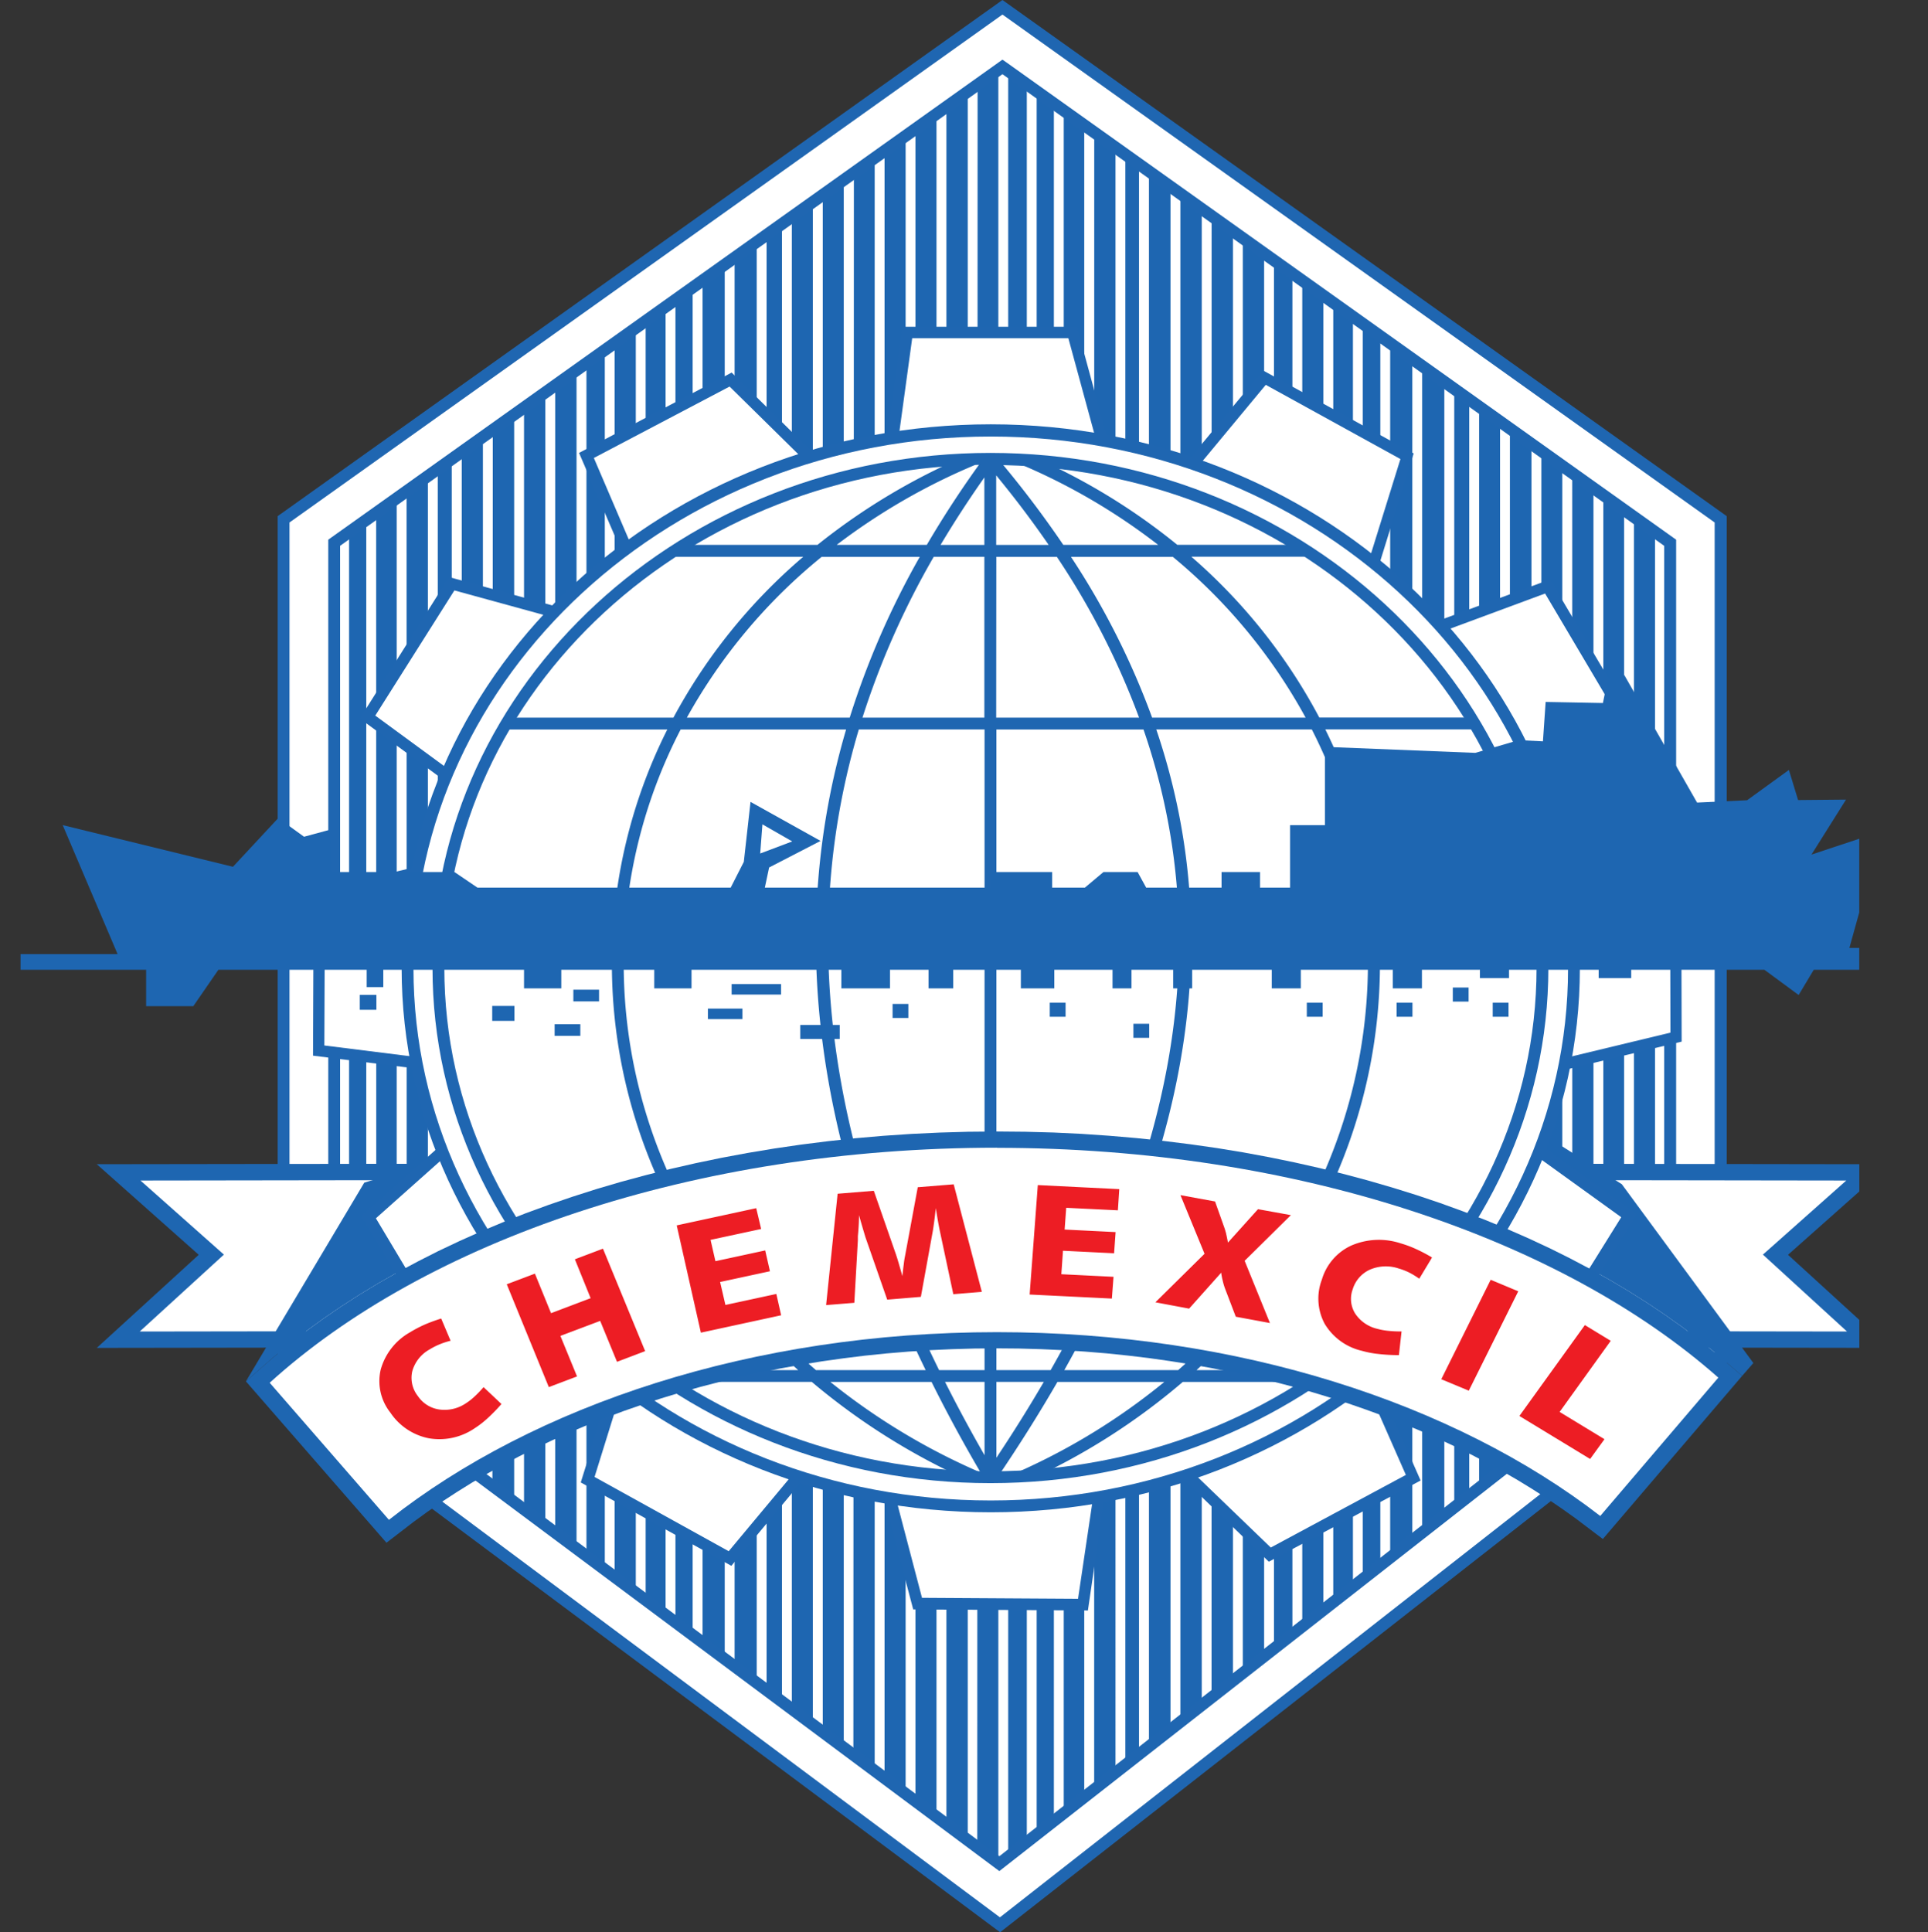 <svg xmlns="http://www.w3.org/2000/svg" xmlns:xlink="http://www.w3.org/1999/xlink" viewBox="0 0 304.82 305.47"><rect x="0" y="0" width="304.82" height="305.47" fill="#333333" stroke="none"/><defs><style>.cls-1{fill:none;}.cls-2,.cls-7{fill:#fff;}.cls-3{clip-path:url(#clip-path);}.cls-4{fill:#1f66b1;}.cls-5,.cls-8{fill:#1e66b1;}.cls-6{clip-path:url(#clip-path-2);}.cls-7,.cls-8{fill-rule:evenodd;}.cls-9{fill:#ed1d24;}</style><clipPath id="clip-path" transform="translate(0 -2.4)"><rect class="cls-1" x="3.25" width="290.7" height="309.22"/></clipPath><clipPath id="clip-path-2" transform="translate(0 -2.4)"><polygon class="cls-1" points="52.83 88.2 52.83 218.64 157.98 297.02 264.01 213.98 264.01 88.2 158.49 12.97 52.83 88.2"/></clipPath></defs><title>Chemexcil</title><g id="Layer_2" data-name="Layer 2"><g id="Layer_1-2" data-name="Layer 1"><polygon class="cls-2" points="44.84 219.85 44.84 152.23 44.84 138.97 44.84 82.08 158.49 1.15 272.01 82.08 272.01 215.08 158.11 304.29 44.84 219.85"/><g class="cls-3"><path class="cls-4" d="M158.12,307.87l-.57-.42L43.9,222.72V84l.39-.28L158.49,2.4,273,84V217.94l-.36.28ZM45.77,221.78l112.32,83.73,113-88.49V85L158.49,4.7,45.77,85Z" transform="translate(0 -2.4)"/></g><polygon class="cls-5" points="52.83 216.24 52.83 85.8 158.49 10.57 264.01 85.8 264.01 211.58 157.98 294.62 52.83 216.24"/><g class="cls-6"><path class="cls-2" d="M159.4,297.87h-1.56V11.77h1.56Zm-4.89-2.7H153V15.07h1.56Zm9.39-.82h-1.56V15h1.56Zm-14.27-2.82h-1.57v-273h1.57Zm18.55-.53h-1.56V18h1.56Zm-23.44-3.11h-1.56V22h1.56Zm28.25-.66h-1.57V21.45H173Zm-33.14-3h-1.56V25.51h1.56Zm38.07-.87h-1.56V25h1.56Zm-43-2.77H133.4V29H135Zm46.73-.18h-1.57V27.66h1.57ZM130.08,277h-1.57V32.47h1.57Zm56.54-.4h-1.56V31.17h1.56Zm-61.43-3.25h-1.56V36h1.56Zm66.36-.62H190v-238h1.56Zm-70.35-2.35h-1.56V38.78h1.56Zm75.29-1.51h-1.56V38.21h1.56Zm-80.35-2.26h-1.56V42.39h1.56ZM201.42,265h-1.56V41.73h1.56Zm-90.34-2.16h-1.57V46h1.57Zm94.81-1.34h-1.56V44.91h1.56Zm-99.1-1.86h-1.56V49.05h1.56Zm104-2h-1.57V48.43h1.57Zm-108.71-1.48h-1.56V52.37h1.56Zm113.38-2.19h-1.56V51.76h1.56ZM97.18,252.44H95.62V55.89h1.56Zm122.61-1.86h-1.56V54.82h1.56ZM92.72,249.11H91.15v-190h1.57Zm132.13-2.5h-1.56V58.43h1.56ZM87.78,245.43H86.22V62.58h1.56Zm142.14-2.78h-1.57V62h1.57Zm-147.07-.9H81.29V66.09h1.56Zm151-2.22h-1.56V64.87h1.56Zm-156-1.46H76.35V69.61h1.56Zm160.87-2.37h-1.56V68.36h1.56ZM73,234.39H71.42V73.12H73Zm170.69-2.52h-1.56v-160h1.56Zm-174.46-.28H67.65V75.8h1.56Zm179.35-3.54H247V75.33h1.57Zm-184.28-.14H62.72V79.31h1.56Zm-4.81-3.58H57.91V82.73h1.56Zm194-.11h-1.56V78.81h1.56ZM55.19,221.13H53.63V85.78h1.56Zm203.14-.74h-1.56V82.3h1.56Zm4.89-3.83h-1.56V85.78h1.56Z" transform="translate(0 -2.4)"/></g><path class="cls-4" d="M158,298.2l-.57-.42L51.9,219.11V87.72l.39-.28,106.2-75.61.55.38L265,87.72V214.44l-.35.28Zm-104.23-80L158,295.85l105.11-82.33V88.69L158.49,14.13,53.77,88.69Z" transform="translate(0 -2.4)"/><polygon class="cls-5" points="31.42 198.37 15.3 184.05 154.1 183.86 154.1 183.85 157.06 183.85 160.01 183.85 160.01 183.86 293.96 184.05 293.96 188.36 282.69 198.37 293.96 208.66 293.96 213.08 157.06 212.89 15.3 213.09 31.42 198.37"/><polygon class="cls-2" points="157.06 210.31 22.09 210.5 35.4 198.34 22.21 186.63 156.86 186.44 156.86 186.43 157.06 186.43 157.26 186.43 157.26 186.44 291.9 186.63 278.72 198.34 292.02 210.5 157.06 210.31"/><polygon class="cls-5" points="57.59 186.97 76.7 181.08 131.91 166.89 242.78 178.56 256.41 187.21 277.21 215.48 275.44 217.51 271.12 213.82 268.59 211.78 265.96 209.79 263.23 207.85 260.42 205.97 257.51 204.13 254.52 202.35 251.44 200.63 248.28 198.96 245.05 197.35 241.73 195.8 238.33 194.31 234.87 192.88 231.32 191.51 227.71 190.2 224.04 188.96 220.29 187.79 216.48 186.68 212.61 185.64 208.68 184.67 204.69 183.77 200.65 182.94 196.56 182.18 192.41 181.5 188.21 180.9 183.96 180.37 179.67 179.92 175.34 179.55 170.96 179.25 166.55 179.04 162.1 178.92 157.61 178.88 153.07 178.92 148.57 179.05 144.1 179.26 139.67 179.56 135.28 179.94 130.95 180.41 126.65 180.95 122.41 181.57 118.21 182.27 114.07 183.04 109.98 183.89 105.95 184.81 101.98 185.81 98.07 186.87 94.23 188 90.45 189.21 86.74 190.48 83.1 191.81 79.53 193.22 76.04 194.68 72.62 196.21 69.28 197.79 66.03 199.44 62.85 201.14 59.76 202.9 56.76 204.72 53.85 206.6 51.03 208.53 48.31 210.51 45.68 212.54 43.15 214.63 38.88 218.38 57.59 186.97"/><polygon class="cls-2" points="140.93 70.57 143.43 52.56 169.57 52.56 174.48 70.57 140.93 70.57"/><path class="cls-4" d="M175.66,73.88H139.89l2.75-19.82h27.63ZM142,72.07h31.32l-4.41-16.2H144.22Z" transform="translate(0 -2.4)"/><polygon class="cls-2" points="187.98 74.01 199.9 59.69 222.42 72.13 216.88 89.98 187.98 74.01"/><path class="cls-4" d="M217.41,93.71l-30.83-17,13.1-15.75L223.5,74.09Zm-28-17.56,27,14.9,5-16.08L200.12,63.24Z" transform="translate(0 -2.4)"/><polygon class="cls-2" points="226.64 99.38 244.68 92.72 257.33 114.15 242.88 126.88 226.64 99.38"/><path class="cls-4" d="M242.65,130.69l-17.34-29.38L245.07,94l13.42,22.73ZM228,102.26l15.13,25.62,13.07-11.52L244.28,96.23Z" transform="translate(0 -2.4)"/><polygon class="cls-2" points="245.72 137.17 264.95 139.47 265 163.96 245.79 168.59 245.72 137.17"/><path class="cls-4" d="M244.89,172.14l-.08-33.59,21,2.52.06,26Zm1.73-31.55.08,29.25,17.4-4.19-.06-23Z" transform="translate(0 -2.4)"/><polygon class="cls-2" points="225.28 208.23 242.19 181.09 257.54 192.19 244.35 213.34 225.28 208.23"/><path class="cls-4" d="M244.77,216.79l-20.91-5.6,18.08-29,16.81,12.16Zm-18.08-6.72,17.25,4.63,12.38-19.87-13.87-10Z" transform="translate(0 -2.4)"/><polygon class="cls-2" points="186.94 232.44 216.05 216.81 223.44 233.6 200.76 245.78 186.94 232.44"/><path class="cls-4" d="M200.6,249.29l-15.18-14.66L216.48,218l8.12,18.45Zm-12.14-14.24,12.45,12,21.36-11.48-6.66-15.12Z" transform="translate(0 -2.4)"/><polygon class="cls-2" points="145.12 253.49 140.34 235.45 173.89 235.66 171.26 253.65 145.12 253.49"/><path class="cls-4" d="M172,257l-27.62-.17-5.25-19.86,35.76.23Zm-26.23-2,24.67.15L172.84,239l-31.32-.2Z" transform="translate(0 -2.4)"/><polygon class="cls-2" points="92.9 233.93 98.46 216.08 127.34 232.07 115.41 246.39 92.9 233.93"/><path class="cls-4" d="M115.63,249.94,91.82,236.76l6.11-19.61,30.81,17.06ZM94,235.89l21.21,11.74,10.75-12.89L99,219.81Z" transform="translate(0 -2.4)"/><polygon class="cls-2" points="58.27 192.41 72.66 179.61 89.03 207.04 71.03 213.78 58.27 192.41"/><path class="cls-4" d="M70.64,217.3,57.11,194.63l15.76-14,17.5,29.31ZM59.43,195l12,20.08L87.7,209,72.44,183.41Z" transform="translate(0 -2.4)"/><polygon class="cls-2" points="92.72 71.99 115.51 59.99 129.2 73.45 99.95 88.84 92.72 71.99"/><path class="cls-4" d="M99.51,92.5,91.55,74l24.13-12.7,15,14.79ZM93.89,74.8,100.4,90l27.27-14.36L115.35,63.51Z" transform="translate(0 -2.4)"/><polygon class="cls-2" points="58.11 113.36 71.43 92.29 90.47 97.51 73.38 124.56 58.11 113.36"/><path class="cls-4" d="M73.63,128.26,56.89,116,71,93.63l20.86,5.73Zm-14.3-12.73,13.81,10.12,15.91-25.19L71.84,95.74Z" transform="translate(0 -2.4)"/><polygon class="cls-2" points="50.37 166.08 50.46 141.59 69.7 137.06 69.59 168.49 50.37 166.08"/><path class="cls-4" d="M70.49,171.92l-21-2.63.1-26,21.06-5Zm-19.21-4.24,17.4,2.18.11-29.25-17.42,4.1Z" transform="translate(0 -2.4)"/><g class="cls-3"><path class="cls-7" d="M156.64,70.48c50.92,0,92.21,38.07,92.21,85s-41.29,85-92.21,85-92.21-38.07-92.21-85,41.28-85,92.21-85" transform="translate(0 -2.4)"/><path class="cls-4" d="M156.64,241.48c-51.36,0-93.14-38.57-93.14-86s41.78-86,93.14-86,93.14,38.57,93.14,86S208,241.48,156.64,241.48Zm0-170.07c-50.33,0-91.27,37.73-91.27,84.1s40.94,84.1,91.27,84.1,91.27-37.73,91.27-84.1S207,71.41,156.64,71.41Z" transform="translate(0 -2.4)"/><path class="cls-7" d="M156.59,75c48.2,0,87.27,36,87.27,80.48s-39.07,80.49-87.27,80.49-87.28-36-87.28-80.49S108.39,75,156.59,75" transform="translate(0 -2.4)"/><path class="cls-4" d="M156.59,236.87c-48.64,0-88.21-36.52-88.21-81.42S108,74,156.59,74s88.21,36.52,88.21,81.41S205.23,236.87,156.59,236.87Zm0-161c-47.61,0-86.34,35.68-86.34,79.54S109,235,156.59,235s86.34-35.68,86.34-79.55S204.2,75.91,156.59,75.91Z" transform="translate(0 -2.4)"/><path class="cls-4" d="M153.84,236.76a105,105,0,0,1-25.5-15.9h-24V219h21.85c-18.86-17-29.67-40.12-29.45-65.05a82.11,82.11,0,0,1,8.76-36.22H80.05v-1.88h26.42A88.37,88.37,0,0,1,127,90.42H106.63V88.54h22.61a101,101,0,0,1,24.23-14.38l.72,1.73a99.59,99.59,0,0,0-21.91,12.65h14.25a160.32,160.32,0,0,1,9.31-14.12l.76.56.71-.61a162.13,162.13,0,0,1,10.8,14.17h15A97.54,97.54,0,0,0,161.82,76l.74-1.72a99.27,99.27,0,0,1,23.57,14.25h20.44v1.88H188.35a88.34,88.34,0,0,1,20.23,25.42h24.56v1.88H209.53A83,83,0,0,1,218.17,154c.22,24.9-10.45,48-29,65h19.71v1.87H187a103.28,103.28,0,0,1-24.92,15.79l-.77-1.71a101.33,101.33,0,0,0,22.77-14.08h-16.9q-4.46,7.72-9.84,15.61l-.77-.53-.81.47q-4.65-7.84-8.48-15.55h-16A103,103,0,0,0,154.6,235Zm3.69-15.9v12q4-6,7.5-12Zm-8.12,0q2.9,5.76,6.25,11.6v-11.6ZM168.27,219h18c19.15-16.75,30.19-40,30-65a81.22,81.22,0,0,0-8.87-36.28H182.81C193.51,149.25,188.66,182.77,168.27,219Zm-10.74,0h8.58c20.65-36.27,25.54-69.79,14.68-101.27H157.53Zm-9.06,0h7.19V117.72H135.78C126.4,149.2,130.63,182.72,148.47,219ZM129,219h17.35c-17.64-36.22-21.84-69.74-12.58-101.27H107.61a80.18,80.18,0,0,0-9,36.23C98.39,179,109.59,202.23,129,219Zm53.12-103.15h24.3a86.92,86.92,0,0,0-21-25.42h-16.1A122.21,122.21,0,0,1,182.15,115.84Zm-24.62,0h22.59a121.18,121.18,0,0,0-13-25.42h-9.57Zm-21.17,0h19.3V90.42h-8A129.11,129.11,0,0,0,136.36,115.84Zm-27.76,0h25.77a130.87,130.87,0,0,1,11.08-25.42H129.91A87.12,87.12,0,0,0,108.6,115.84Zm48.93-27.3h8.3q-3.79-5.52-8.3-11Zm-8.82,0h6.95V77.88Q151.9,83.18,148.71,88.54Z" transform="translate(0 -2.4)"/><polygon class="cls-8" points="0 153.31 23.1 153.31 23.1 159.07 30.56 159.07 34.53 153.31 278.95 153.31 284.37 157.3 286.76 153.31 304.82 153.31 304.82 149.86 292.39 149.86 297.52 131.41 286.4 135.1 291.86 126.41 284.28 126.48 282.83 121.72 276.22 126.51 268.31 126.88 256.81 106.73 254.15 107.62 253.42 111.14 244.37 110.97 243.94 117.2 240.1 117.01 233.25 119.02 209.48 118.07 209.48 130.45 203.96 130.45 203.96 140.32 199.21 140.32 199.21 137.86 193.13 137.86 193.13 140.32 181.21 140.32 179.86 137.86 174.46 137.86 171.53 140.32 166.35 140.32 166.35 137.86 156.68 137.86 156.68 140.32 75.48 140.32 71.85 137.86 52.37 137.86 52.17 131.17 48.07 132.28 43.99 129.33 36.83 137.03 9.91 130.44 18.59 150.83 0 150.83 0 153.31"/><polygon class="cls-8" points="157.62 178.88 162.1 178.92 166.55 179.04 170.96 179.25 175.34 179.55 179.67 179.92 183.96 180.37 188.21 180.9 192.41 181.5 196.55 182.18 200.65 182.94 204.69 183.77 208.68 184.67 212.61 185.64 216.48 186.68 220.29 187.79 224.04 188.96 227.72 190.2 231.33 191.51 234.87 192.88 238.33 194.31 241.73 195.8 245.05 197.35 248.28 198.96 251.44 200.63 254.52 202.35 257.51 204.13 260.42 205.97 263.23 207.85 265.96 209.79 268.59 211.78 271.12 213.82 275.44 217.51 253.41 243.3 249.1 240.04 246.91 238.48 244.65 236.94 242.33 235.45 239.95 233.99 237.51 232.58 235.01 231.21 232.46 229.88 229.85 228.59 227.18 227.35 224.47 226.16 221.7 225.01 218.88 223.91 216.01 222.86 213.1 221.85 210.14 220.9 207.14 219.99 204.09 219.14 201 218.34 197.87 217.6 194.7 216.91 191.49 216.27 188.25 215.69 184.97 215.17 181.65 214.7 178.31 214.3 174.93 213.95 171.52 213.67 168.08 213.45 164.62 213.29 161.13 213.19 157.62 213.16 154.06 213.19 150.53 213.29 147.03 213.45 143.56 213.68 140.11 213.97 136.7 214.32 133.32 214.74 129.97 215.21 126.66 215.75 123.38 216.34 120.14 216.99 116.94 217.69 113.78 218.46 110.67 219.27 107.59 220.14 104.56 221.06 101.58 222.04 98.64 223.06 95.75 224.14 92.91 225.26 90.13 226.43 87.39 227.66 84.72 228.92 82.09 230.23 79.52 231.58 77.02 232.98 74.57 234.42 72.18 235.91 69.85 237.43 67.59 238.99 65.39 240.59 61.1 243.89 38.88 218.38 43.15 214.63 45.68 212.54 48.31 210.51 51.03 208.53 53.85 206.6 56.76 204.72 59.76 202.9 62.85 201.14 66.03 199.44 69.28 197.79 72.62 196.21 76.04 194.68 79.53 193.22 83.1 191.81 86.74 190.48 90.45 189.21 94.23 188 98.07 186.87 101.98 185.81 105.95 184.81 109.98 183.89 114.07 183.04 118.21 182.27 122.41 181.57 126.65 180.95 130.94 180.41 135.28 179.94 139.67 179.56 144.1 179.26 148.57 179.05 153.07 178.92 157.62 178.88"/><path class="cls-7" d="M157.62,183.86c47.42,0,89.26,14.41,114.05,36.33L253,242.06C230,224.27,195.81,213,157.62,213c-38.63,0-73.16,11.54-96.13,29.67L42.64,221c24.66-22.39,67-37.16,115-37.16" transform="translate(0 -2.4)"/><path class="cls-9" d="M250.57,211.88l4.09,2.49-8.08,11.24,7.09,4.31-2.27,3.13-11.18-6.8Zm-14.89-7.16,4.36,1.82-7.82,15.71-4.35-1.81Zm-9.29-3.49-2,3.32a12.69,12.69,0,0,0-1.65-1,10.5,10.5,0,0,0-1.62-.62,6.36,6.36,0,0,0-4.54.19,5,5,0,0,0-2.72,3.12,4.37,4.37,0,0,0,.39,3.81,5.75,5.75,0,0,0,3.49,2.42,10.66,10.66,0,0,0,1.73.32,19.72,19.72,0,0,0,2.12.1l-.42,3.74a28.72,28.72,0,0,1-3.24-.18,15.13,15.13,0,0,1-2.61-.5,9.28,9.28,0,0,1-5.88-4.26,8.42,8.42,0,0,1-.45-7,8.59,8.59,0,0,1,4.67-5.39,11,11,0,0,1,7.79-.34,17.27,17.27,0,0,1,2.38.88,26.08,26.08,0,0,1,2.54,1.33m-27.48-7.61,5.2.94-7.31,7.22,4,9.84-5.4-1-1.71-4.48a9.71,9.71,0,0,1-.36-1.23,11,11,0,0,1-.24-1.25L188,209.28l-5.33-1,7.77-7.67-3.81-9.27,5.47,1,1.45,4.08a9.93,9.93,0,0,1,.3,1c.09.4.19.88.29,1.42Zm-34.81-3.81,12.88.64-.22,3.35-8.17-.4-.25,3.44,8.06.4-.24,3.35-8.08-.4-.26,3.71,8.25.41-.26,3.44-13-.64Zm-31.65,1.37,5.72-.47,3.53,10.14c.08.25.22.68.4,1.3s.38,1.3.59,2.06c.07-.74.15-1.41.23-2a12.6,12.6,0,0,1,.2-1.25l2-10.81,5.68-.46,4.45,17-4.51.37-2.16-10.14c-.06-.3-.15-.76-.26-1.38s-.23-1.32-.35-2.09c-.08.76-.16,1.46-.25,2.11s-.16,1.17-.23,1.56l-1.88,10.36-5.32.44L136.83,198l-.43-1.44c-.18-.62-.38-1.31-.59-2.06q0,1.45-.18,3.33c0,.31,0,.53,0,.64l-.56,9.89-4.46.36Zm-25.44,5,12.57-2.72.78,3.29-8,1.72.77,3.37,7.87-1.7.75,3.29-7.88,1.7.84,3.63,8.05-1.74.76,3.37-12.69,2.75Zm-26.87,9.31,4.45-1.68L87.12,210l6.26-2.37-2.49-6.15,4.44-1.68L102,216l-4.45,1.69-2.66-6.47-6.29,2.37L91.23,220l-4.46,1.69Zm-10.38,5.39,1.5,3.54a12.13,12.13,0,0,0-1.82.6,11,11,0,0,0-1.53.79,5.67,5.67,0,0,0-2.71,3.43,4.64,4.64,0,0,0,.89,3.93,4.92,4.92,0,0,0,3.4,2.12,6,6,0,0,0,4.21-1,8.93,8.93,0,0,0,1.35-1.06,17,17,0,0,0,1.42-1.48l2.83,2.67a27.62,27.62,0,0,1-2.18,2.24,15,15,0,0,1-2.05,1.59,9.88,9.88,0,0,1-7.24,1.59,9.53,9.53,0,0,1-6.09-4.06,8,8,0,0,1-1.53-6.8,9.78,9.78,0,0,1,4.62-5.89,20.21,20.21,0,0,1,2.23-1.18c.82-.36,1.72-.69,2.7-1" transform="translate(0 -2.4)"/><path class="cls-8" d="M147,144.05h7.2v3.38H147Zm-9.23,0h5.63v3.38h-5.63Zm-9.22,0h5.62v3.38h-5.62Zm-9.68,0h6.53v3.38h-6.53Zm-8.77,0h6.52v3.38h-6.52Zm-9.9,0h5.4v3.38h-5.4Zm-9,0H98v3.38H91.2Zm-8.32,0h6.75v3.38H82.88Zm-9.45,0h7.65v3.38H73.43Z" transform="translate(0 -2.4)"/><rect class="cls-5" x="57.97" y="152.97" width="2.63" height="3.08"/><rect class="cls-5" x="56.88" y="157.28" width="2.63" height="2.36"/><rect class="cls-5" x="77.82" y="159.03" width="3.51" height="2.36"/><rect class="cls-5" x="87.69" y="161.91" width="4.06" height="1.85"/><rect class="cls-5" x="90.65" y="156.46" width="4.06" height="1.85"/><rect class="cls-5" x="82.85" y="151.69" width="5.89" height="4.56"/><rect class="cls-5" x="103.44" y="151.69" width="5.89" height="4.56"/><rect class="cls-5" x="133.02" y="151.69" width="7.69" height="4.56"/><rect class="cls-5" x="146.81" y="151.69" width="3.89" height="4.56"/><rect class="cls-5" x="161.4" y="151.69" width="5.29" height="4.56"/><rect class="cls-5" x="175.89" y="151.69" width="3" height="4.56"/><rect class="cls-5" x="185.48" y="151.69" width="3" height="4.56"/><rect class="cls-5" x="201.07" y="151.69" width="4.59" height="4.56"/><rect class="cls-5" x="220.21" y="151.69" width="4.6" height="4.56"/><rect class="cls-5" x="233.98" y="151.69" width="4.6" height="2.94"/><rect class="cls-5" x="252.75" y="151.69" width="5.15" height="2.94"/><rect class="cls-5" x="115.67" y="155.57" width="7.82" height="1.66"/><rect class="cls-5" x="111.92" y="159.45" width="5.46" height="1.66"/><rect class="cls-5" x="126.52" y="162.04" width="6.24" height="2.21"/><rect class="cls-5" x="141.12" y="158.71" width="2.49" height="2.22"/><rect class="cls-5" x="165.97" y="158.52" width="2.5" height="2.22"/><rect class="cls-5" x="179.19" y="161.85" width="2.5" height="2.22"/><rect class="cls-5" x="206.61" y="158.52" width="2.5" height="2.22"/><rect class="cls-5" x="220.81" y="158.52" width="2.5" height="2.22"/><rect class="cls-5" x="229.69" y="156.12" width="2.5" height="2.22"/><rect class="cls-5" x="236" y="158.52" width="2.5" height="2.22"/><polygon class="cls-8" points="115.13 141.1 117.6 136.25 118.66 126.77 129.73 132.94 121.6 137.14 120.78 141 115.13 141.1"/><polygon class="cls-7" points="120.54 130.32 120.19 134.93 125.25 133.02 120.54 130.32"/></g></g></g></svg>